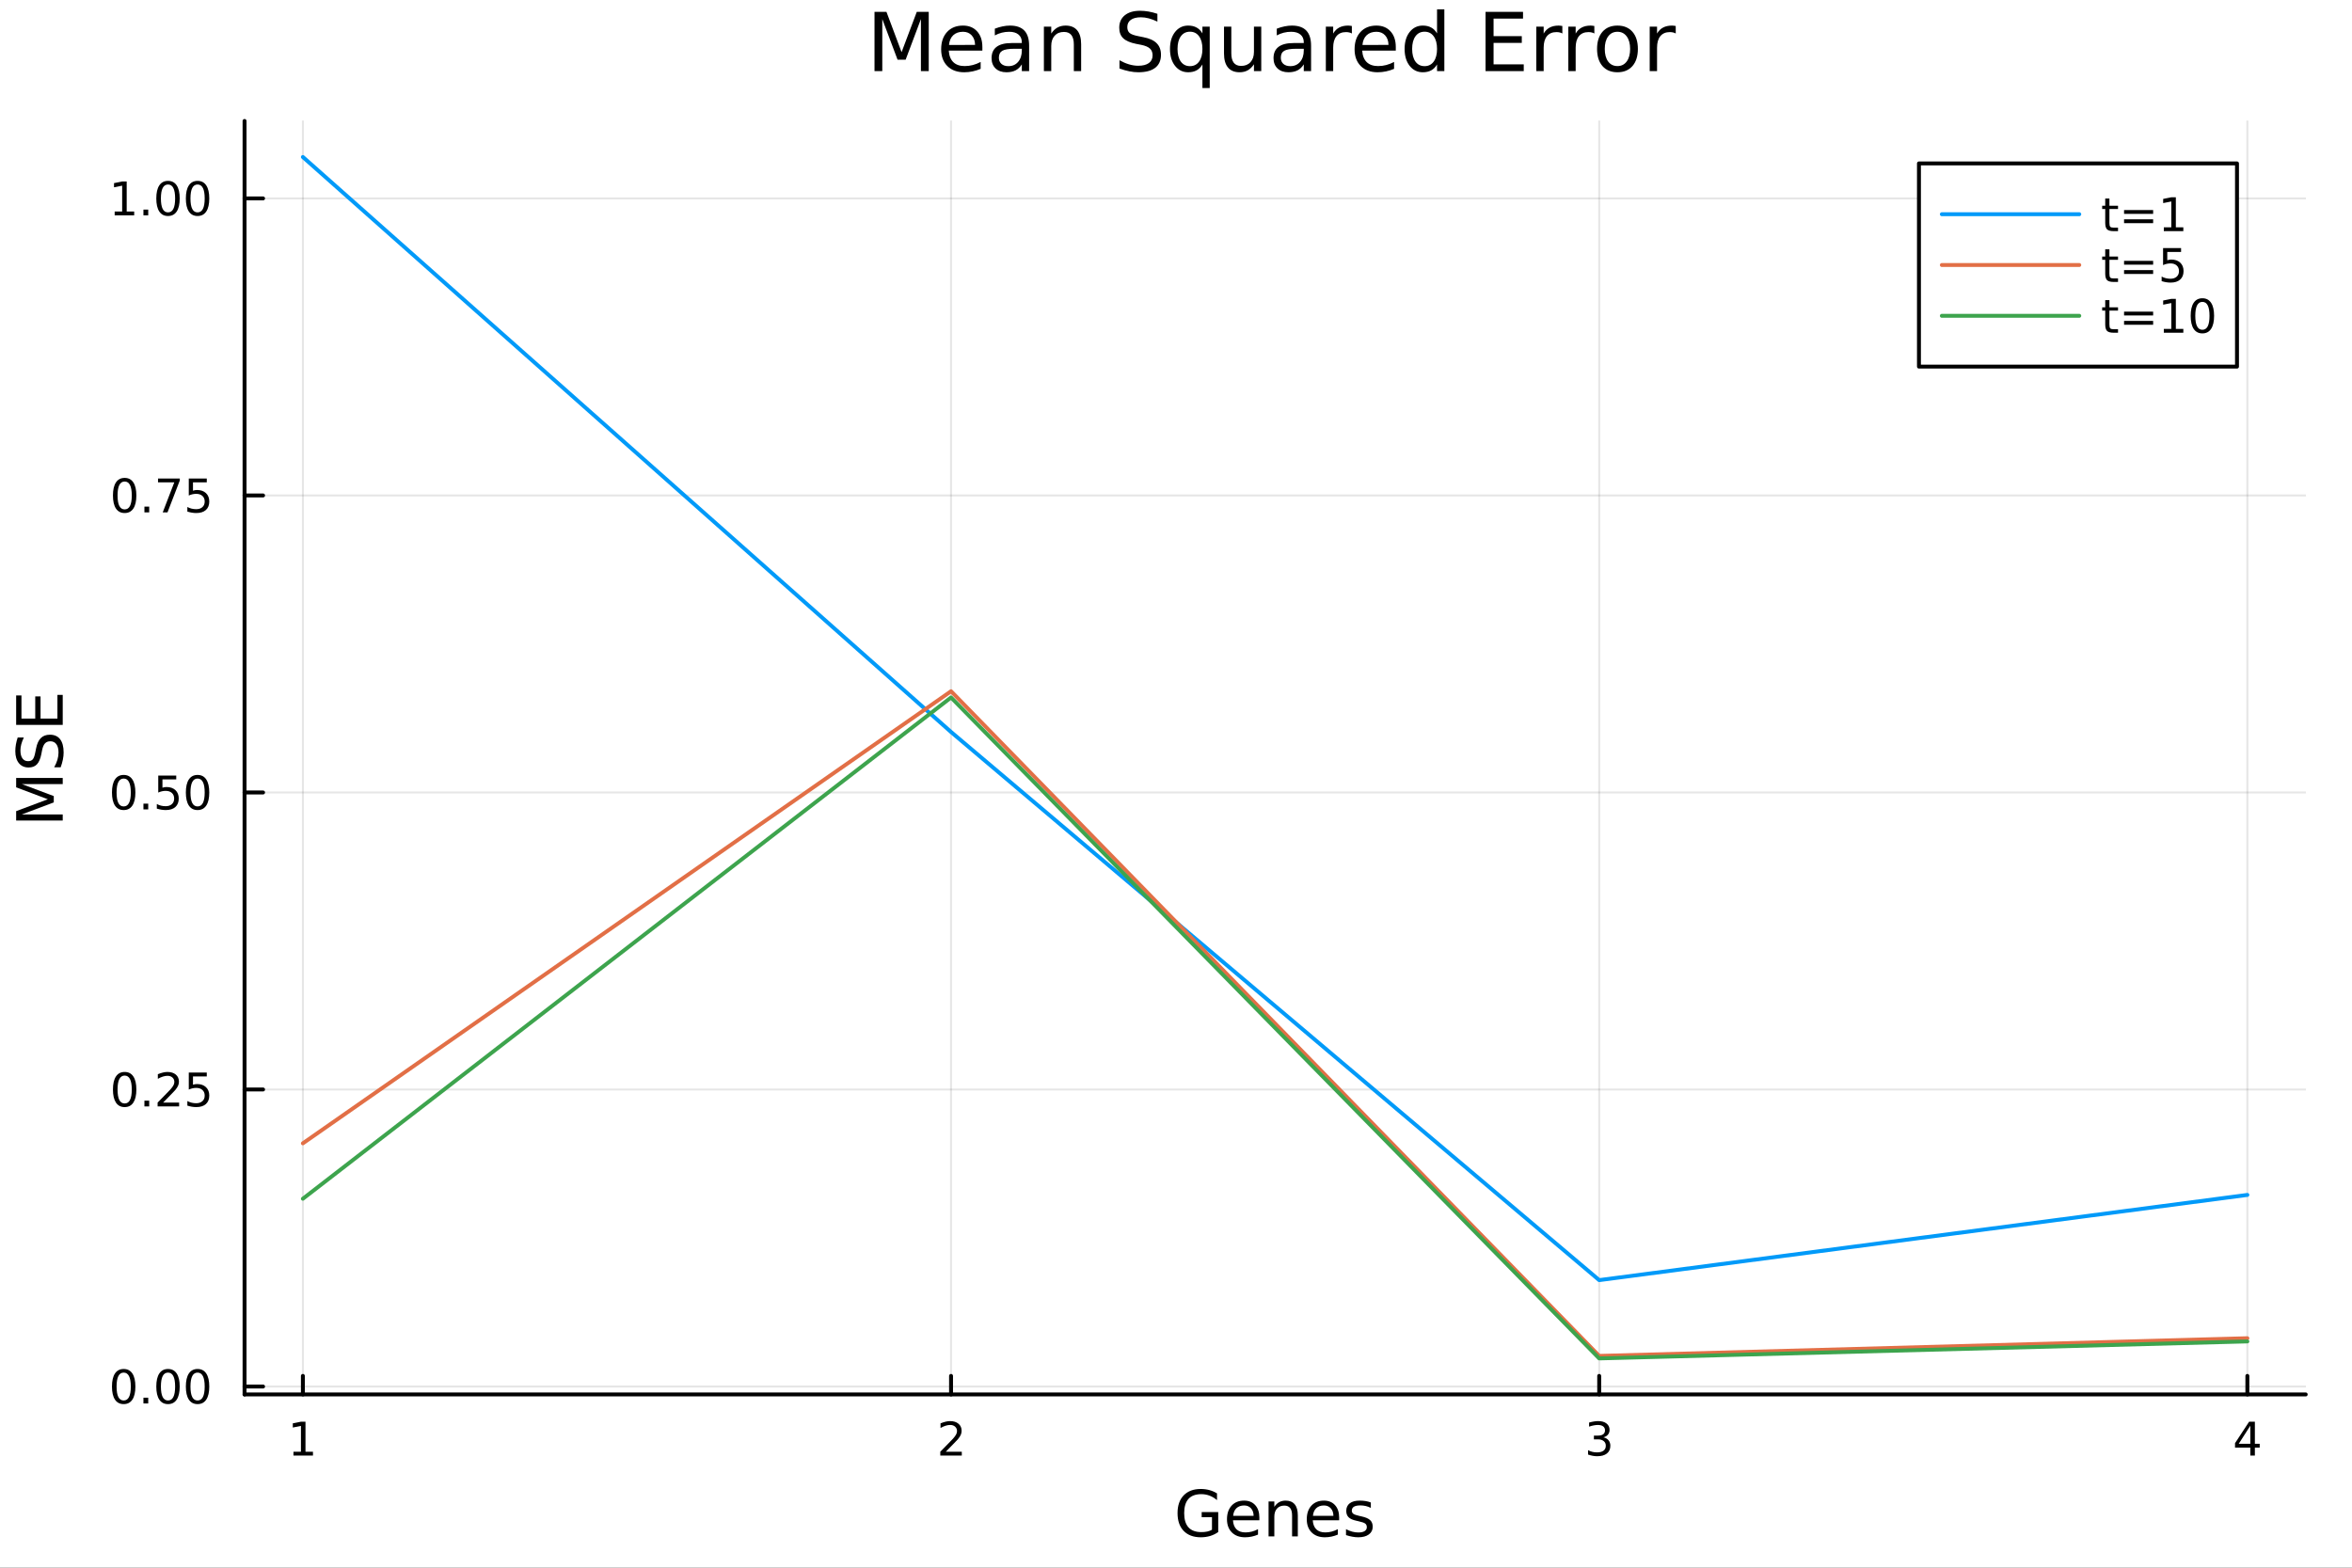 <?xml version="1.0" encoding="utf-8"?>
<svg xmlns="http://www.w3.org/2000/svg" xmlns:xlink="http://www.w3.org/1999/xlink" width="600" height="400" viewBox="0 0 2400 1600">
<rect x="0" y="0" width="2400" height="1600" fill="#333333" stroke="none"/>
<defs>
  <clipPath id="clip970">
    <rect x="0" y="0" width="2400" height="1600"/>
  </clipPath>
</defs>
<path clip-path="url(#clip970)" d="M0 1600 L2400 1600 L2400 8.88178e-14 L0 8.88178e-14  Z" fill="#ffffff" fill-rule="evenodd" fill-opacity="1"/>
<defs>
  <clipPath id="clip971">
    <rect x="480" y="0" width="1681" height="1600"/>
  </clipPath>
</defs>
<path clip-path="url(#clip970)" d="M249.542 1423.18 L2352.76 1423.18 L2352.76 123.472 L249.542 123.472  Z" fill="#ffffff" fill-rule="evenodd" fill-opacity="1"/>
<defs>
  <clipPath id="clip972">
    <rect x="249" y="123" width="2104" height="1301"/>
  </clipPath>
</defs>
<polyline clip-path="url(#clip972)" style="stroke:#000000; stroke-linecap:round; stroke-linejoin:round; stroke-width:2; stroke-opacity:0.1; fill:none" points="309.067,1423.18 309.067,123.472 "/>
<polyline clip-path="url(#clip972)" style="stroke:#000000; stroke-linecap:round; stroke-linejoin:round; stroke-width:2; stroke-opacity:0.1; fill:none" points="970.455,1423.18 970.455,123.472 "/>
<polyline clip-path="url(#clip972)" style="stroke:#000000; stroke-linecap:round; stroke-linejoin:round; stroke-width:2; stroke-opacity:0.1; fill:none" points="1631.84,1423.18 1631.84,123.472 "/>
<polyline clip-path="url(#clip972)" style="stroke:#000000; stroke-linecap:round; stroke-linejoin:round; stroke-width:2; stroke-opacity:0.1; fill:none" points="2293.23,1423.18 2293.23,123.472 "/>
<polyline clip-path="url(#clip970)" style="stroke:#000000; stroke-linecap:round; stroke-linejoin:round; stroke-width:4; stroke-opacity:1; fill:none" points="249.542,1423.18 2352.76,1423.18 "/>
<polyline clip-path="url(#clip970)" style="stroke:#000000; stroke-linecap:round; stroke-linejoin:round; stroke-width:4; stroke-opacity:1; fill:none" points="309.067,1423.18 309.067,1404.28 "/>
<polyline clip-path="url(#clip970)" style="stroke:#000000; stroke-linecap:round; stroke-linejoin:round; stroke-width:4; stroke-opacity:1; fill:none" points="970.455,1423.18 970.455,1404.28 "/>
<polyline clip-path="url(#clip970)" style="stroke:#000000; stroke-linecap:round; stroke-linejoin:round; stroke-width:4; stroke-opacity:1; fill:none" points="1631.84,1423.18 1631.84,1404.28 "/>
<polyline clip-path="url(#clip970)" style="stroke:#000000; stroke-linecap:round; stroke-linejoin:round; stroke-width:4; stroke-opacity:1; fill:none" points="2293.23,1423.18 2293.23,1404.28 "/>
<path clip-path="url(#clip970)" d="M299.449 1481.64 L307.088 1481.64 L307.088 1455.28 L298.778 1456.95 L298.778 1452.69 L307.042 1451.02 L311.717 1451.02 L311.717 1481.64 L319.356 1481.64 L319.356 1485.58 L299.449 1485.58 L299.449 1481.64 Z" fill="#000000" fill-rule="nonzero" fill-opacity="1" /><path clip-path="url(#clip970)" d="M965.108 1481.64 L981.427 1481.64 L981.427 1485.58 L959.483 1485.58 L959.483 1481.64 Q962.145 1478.89 966.728 1474.26 Q971.335 1469.61 972.515 1468.27 Q974.76 1465.74 975.64 1464.01 Q976.543 1462.25 976.543 1460.56 Q976.543 1457.8 974.598 1456.07 Q972.677 1454.33 969.575 1454.33 Q967.376 1454.33 964.923 1455.09 Q962.492 1455.86 959.714 1457.41 L959.714 1452.69 Q962.538 1451.55 964.992 1450.97 Q967.446 1450.39 969.483 1450.39 Q974.853 1450.39 978.048 1453.08 Q981.242 1455.77 981.242 1460.26 Q981.242 1462.39 980.432 1464.31 Q979.645 1466.2 977.538 1468.8 Q976.96 1469.47 973.858 1472.69 Q970.756 1475.88 965.108 1481.64 Z" fill="#000000" fill-rule="nonzero" fill-opacity="1" /><path clip-path="url(#clip970)" d="M1636.09 1466.95 Q1639.45 1467.66 1641.32 1469.93 Q1643.22 1472.2 1643.22 1475.53 Q1643.22 1480.65 1639.7 1483.45 Q1636.18 1486.25 1629.7 1486.25 Q1627.53 1486.25 1625.21 1485.81 Q1622.92 1485.39 1620.47 1484.54 L1620.47 1480.02 Q1622.41 1481.16 1624.72 1481.74 Q1627.04 1482.32 1629.56 1482.32 Q1633.96 1482.32 1636.25 1480.58 Q1638.57 1478.84 1638.57 1475.53 Q1638.57 1472.48 1636.41 1470.77 Q1634.29 1469.03 1630.47 1469.03 L1626.44 1469.03 L1626.44 1465.19 L1630.65 1465.19 Q1634.1 1465.19 1635.93 1463.82 Q1637.76 1462.43 1637.76 1459.84 Q1637.76 1457.18 1635.86 1455.77 Q1633.98 1454.33 1630.47 1454.33 Q1628.54 1454.33 1626.35 1454.75 Q1624.15 1455.16 1621.51 1456.04 L1621.51 1451.88 Q1624.17 1451.14 1626.48 1450.77 Q1628.82 1450.39 1630.88 1450.39 Q1636.21 1450.39 1639.31 1452.83 Q1642.41 1455.23 1642.41 1459.35 Q1642.41 1462.22 1640.77 1464.21 Q1639.12 1466.18 1636.09 1466.95 Z" fill="#000000" fill-rule="nonzero" fill-opacity="1" /><path clip-path="url(#clip970)" d="M2296.24 1455.09 L2284.43 1473.54 L2296.24 1473.54 L2296.24 1455.09 M2295.01 1451.02 L2300.89 1451.02 L2300.89 1473.54 L2305.82 1473.54 L2305.82 1477.43 L2300.89 1477.43 L2300.89 1485.58 L2296.24 1485.58 L2296.24 1477.43 L2280.64 1477.43 L2280.64 1472.92 L2295.01 1451.02 Z" fill="#000000" fill-rule="nonzero" fill-opacity="1" /><path clip-path="url(#clip970)" d="M1236.71 1561.26 L1236.71 1548.5 L1226.21 1548.5 L1226.21 1543.22 L1243.08 1543.22 L1243.08 1563.62 Q1239.35 1566.26 1234.87 1567.63 Q1230.38 1568.97 1225.29 1568.97 Q1214.15 1568.97 1207.84 1562.47 Q1201.57 1555.95 1201.57 1544.33 Q1201.57 1532.68 1207.84 1526.19 Q1214.15 1519.66 1225.29 1519.66 Q1229.93 1519.66 1234.1 1520.81 Q1238.3 1521.96 1241.84 1524.18 L1241.84 1531.03 Q1238.27 1528 1234.26 1526.48 Q1230.25 1524.95 1225.83 1524.95 Q1217.11 1524.95 1212.71 1529.82 Q1208.35 1534.69 1208.35 1544.33 Q1208.35 1553.94 1212.71 1558.81 Q1217.11 1563.68 1225.83 1563.68 Q1229.23 1563.68 1231.91 1563.11 Q1234.58 1562.51 1236.71 1561.26 Z" fill="#000000" fill-rule="nonzero" fill-opacity="1" /><path clip-path="url(#clip970)" d="M1285.06 1548.76 L1285.06 1551.62 L1258.13 1551.62 Q1258.51 1557.67 1261.76 1560.85 Q1265.04 1564 1270.86 1564 Q1274.24 1564 1277.39 1563.17 Q1280.57 1562.35 1283.69 1560.69 L1283.69 1566.23 Q1280.54 1567.57 1277.23 1568.27 Q1273.92 1568.97 1270.51 1568.97 Q1261.98 1568.97 1256.99 1564 Q1252.02 1559.04 1252.02 1550.57 Q1252.02 1541.82 1256.73 1536.69 Q1261.47 1531.54 1269.5 1531.54 Q1276.69 1531.54 1280.86 1536.18 Q1285.06 1540.8 1285.06 1548.76 M1279.2 1547.04 Q1279.14 1542.23 1276.5 1539.37 Q1273.89 1536.5 1269.56 1536.5 Q1264.66 1536.5 1261.7 1539.27 Q1258.77 1542.04 1258.32 1547.07 L1279.2 1547.04 Z" fill="#000000" fill-rule="nonzero" fill-opacity="1" /><path clip-path="url(#clip970)" d="M1324.3 1546.53 L1324.3 1568.04 L1318.45 1568.04 L1318.45 1546.72 Q1318.45 1541.66 1316.47 1539.14 Q1314.5 1536.63 1310.55 1536.63 Q1305.81 1536.63 1303.07 1539.65 Q1300.34 1542.68 1300.34 1547.9 L1300.34 1568.04 L1294.45 1568.04 L1294.45 1532.4 L1300.34 1532.4 L1300.34 1537.93 Q1302.44 1534.72 1305.27 1533.13 Q1308.14 1531.54 1311.86 1531.54 Q1318 1531.54 1321.15 1535.36 Q1324.3 1539.14 1324.3 1546.53 Z" fill="#000000" fill-rule="nonzero" fill-opacity="1" /><path clip-path="url(#clip970)" d="M1366.48 1548.76 L1366.48 1551.62 L1339.55 1551.62 Q1339.93 1557.67 1343.18 1560.85 Q1346.46 1564 1352.28 1564 Q1355.66 1564 1358.81 1563.17 Q1361.99 1562.35 1365.11 1560.69 L1365.11 1566.23 Q1361.96 1567.57 1358.65 1568.27 Q1355.34 1568.97 1351.93 1568.97 Q1343.4 1568.97 1338.4 1564 Q1333.44 1559.04 1333.44 1550.57 Q1333.44 1541.82 1338.15 1536.69 Q1342.89 1531.54 1350.91 1531.54 Q1358.11 1531.54 1362.28 1536.18 Q1366.48 1540.8 1366.48 1548.76 M1360.62 1547.04 Q1360.56 1542.23 1357.92 1539.37 Q1355.31 1536.5 1350.98 1536.5 Q1346.07 1536.5 1343.11 1539.27 Q1340.19 1542.04 1339.74 1547.07 L1360.62 1547.04 Z" fill="#000000" fill-rule="nonzero" fill-opacity="1" /><path clip-path="url(#clip970)" d="M1398.81 1533.45 L1398.81 1538.98 Q1396.33 1537.71 1393.66 1537.07 Q1390.99 1536.44 1388.12 1536.44 Q1383.76 1536.44 1381.56 1537.77 Q1379.4 1539.11 1379.4 1541.79 Q1379.4 1543.82 1380.96 1545 Q1382.52 1546.15 1387.23 1547.2 L1389.23 1547.64 Q1395.47 1548.98 1398.08 1551.43 Q1400.72 1553.85 1400.72 1558.21 Q1400.72 1563.17 1396.78 1566.07 Q1392.86 1568.97 1385.99 1568.97 Q1383.12 1568.97 1380 1568.39 Q1376.92 1567.85 1373.48 1566.74 L1373.48 1560.69 Q1376.73 1562.38 1379.88 1563.24 Q1383.03 1564.07 1386.12 1564.07 Q1390.25 1564.07 1392.48 1562.66 Q1394.71 1561.23 1394.71 1558.65 Q1394.71 1556.27 1393.09 1554.99 Q1391.49 1553.72 1386.05 1552.54 L1384.01 1552.07 Q1378.57 1550.92 1376.15 1548.56 Q1373.73 1546.18 1373.73 1542.04 Q1373.73 1537.01 1377.3 1534.27 Q1380.86 1531.54 1387.42 1531.54 Q1390.67 1531.54 1393.53 1532.01 Q1396.4 1532.49 1398.81 1533.45 Z" fill="#000000" fill-rule="nonzero" fill-opacity="1" /><polyline clip-path="url(#clip972)" style="stroke:#000000; stroke-linecap:round; stroke-linejoin:round; stroke-width:2; stroke-opacity:0.1; fill:none" points="249.542,1415.1 2352.76,1415.1 "/>
<polyline clip-path="url(#clip972)" style="stroke:#000000; stroke-linecap:round; stroke-linejoin:round; stroke-width:2; stroke-opacity:0.1; fill:none" points="249.542,1111.95 2352.76,1111.95 "/>
<polyline clip-path="url(#clip972)" style="stroke:#000000; stroke-linecap:round; stroke-linejoin:round; stroke-width:2; stroke-opacity:0.1; fill:none" points="249.542,808.806 2352.76,808.806 "/>
<polyline clip-path="url(#clip972)" style="stroke:#000000; stroke-linecap:round; stroke-linejoin:round; stroke-width:2; stroke-opacity:0.1; fill:none" points="249.542,505.657 2352.76,505.657 "/>
<polyline clip-path="url(#clip972)" style="stroke:#000000; stroke-linecap:round; stroke-linejoin:round; stroke-width:2; stroke-opacity:0.1; fill:none" points="249.542,202.509 2352.76,202.509 "/>
<polyline clip-path="url(#clip970)" style="stroke:#000000; stroke-linecap:round; stroke-linejoin:round; stroke-width:4; stroke-opacity:1; fill:none" points="249.542,1423.18 249.542,123.472 "/>
<polyline clip-path="url(#clip970)" style="stroke:#000000; stroke-linecap:round; stroke-linejoin:round; stroke-width:4; stroke-opacity:1; fill:none" points="249.542,1415.1 268.44,1415.1 "/>
<polyline clip-path="url(#clip970)" style="stroke:#000000; stroke-linecap:round; stroke-linejoin:round; stroke-width:4; stroke-opacity:1; fill:none" points="249.542,1111.95 268.44,1111.95 "/>
<polyline clip-path="url(#clip970)" style="stroke:#000000; stroke-linecap:round; stroke-linejoin:round; stroke-width:4; stroke-opacity:1; fill:none" points="249.542,808.806 268.44,808.806 "/>
<polyline clip-path="url(#clip970)" style="stroke:#000000; stroke-linecap:round; stroke-linejoin:round; stroke-width:4; stroke-opacity:1; fill:none" points="249.542,505.657 268.44,505.657 "/>
<polyline clip-path="url(#clip970)" style="stroke:#000000; stroke-linecap:round; stroke-linejoin:round; stroke-width:4; stroke-opacity:1; fill:none" points="249.542,202.509 268.44,202.509 "/>
<path clip-path="url(#clip970)" d="M126.205 1400.9 Q122.593 1400.9 120.765 1404.47 Q118.959 1408.01 118.959 1415.14 Q118.959 1422.24 120.765 1425.81 Q122.593 1429.35 126.205 1429.35 Q129.839 1429.35 131.644 1425.81 Q133.473 1422.24 133.473 1415.14 Q133.473 1408.01 131.644 1404.47 Q129.839 1400.9 126.205 1400.9 M126.205 1397.2 Q132.015 1397.2 135.07 1401.8 Q138.149 1406.39 138.149 1415.14 Q138.149 1423.86 135.07 1428.47 Q132.015 1433.05 126.205 1433.05 Q120.394 1433.05 117.316 1428.47 Q114.26 1423.86 114.26 1415.14 Q114.26 1406.39 117.316 1401.8 Q120.394 1397.2 126.205 1397.2 Z" fill="#000000" fill-rule="nonzero" fill-opacity="1" /><path clip-path="url(#clip970)" d="M146.366 1426.5 L151.251 1426.5 L151.251 1432.38 L146.366 1432.38 L146.366 1426.5 Z" fill="#000000" fill-rule="nonzero" fill-opacity="1" /><path clip-path="url(#clip970)" d="M171.436 1400.9 Q167.825 1400.9 165.996 1404.47 Q164.19 1408.01 164.19 1415.14 Q164.19 1422.24 165.996 1425.81 Q167.825 1429.35 171.436 1429.35 Q175.07 1429.35 176.876 1425.81 Q178.704 1422.24 178.704 1415.14 Q178.704 1408.01 176.876 1404.47 Q175.07 1400.9 171.436 1400.9 M171.436 1397.2 Q177.246 1397.2 180.301 1401.8 Q183.38 1406.39 183.38 1415.14 Q183.38 1423.86 180.301 1428.47 Q177.246 1433.05 171.436 1433.05 Q165.626 1433.05 162.547 1428.47 Q159.491 1423.86 159.491 1415.14 Q159.491 1406.39 162.547 1401.8 Q165.626 1397.2 171.436 1397.2 Z" fill="#000000" fill-rule="nonzero" fill-opacity="1" /><path clip-path="url(#clip970)" d="M201.598 1400.9 Q197.987 1400.9 196.158 1404.47 Q194.352 1408.01 194.352 1415.14 Q194.352 1422.24 196.158 1425.81 Q197.987 1429.35 201.598 1429.35 Q205.232 1429.35 207.037 1425.81 Q208.866 1422.24 208.866 1415.14 Q208.866 1408.01 207.037 1404.47 Q205.232 1400.9 201.598 1400.9 M201.598 1397.2 Q207.408 1397.2 210.463 1401.8 Q213.542 1406.39 213.542 1415.14 Q213.542 1423.86 210.463 1428.47 Q207.408 1433.05 201.598 1433.05 Q195.787 1433.05 192.709 1428.47 Q189.653 1423.86 189.653 1415.14 Q189.653 1406.39 192.709 1401.8 Q195.787 1397.2 201.598 1397.2 Z" fill="#000000" fill-rule="nonzero" fill-opacity="1" /><path clip-path="url(#clip970)" d="M127.2 1097.75 Q123.589 1097.75 121.76 1101.32 Q119.955 1104.86 119.955 1111.99 Q119.955 1119.1 121.76 1122.66 Q123.589 1126.2 127.2 1126.2 Q130.834 1126.2 132.64 1122.66 Q134.468 1119.1 134.468 1111.99 Q134.468 1104.86 132.64 1101.32 Q130.834 1097.75 127.2 1097.75 M127.2 1094.05 Q133.01 1094.05 136.066 1098.66 Q139.144 1103.24 139.144 1111.99 Q139.144 1120.72 136.066 1125.32 Q133.01 1129.91 127.2 1129.91 Q121.39 1129.91 118.311 1125.32 Q115.256 1120.72 115.256 1111.99 Q115.256 1103.24 118.311 1098.66 Q121.39 1094.05 127.2 1094.05 Z" fill="#000000" fill-rule="nonzero" fill-opacity="1" /><path clip-path="url(#clip970)" d="M147.362 1123.35 L152.246 1123.35 L152.246 1129.23 L147.362 1129.23 L147.362 1123.35 Z" fill="#000000" fill-rule="nonzero" fill-opacity="1" /><path clip-path="url(#clip970)" d="M166.459 1125.3 L182.778 1125.3 L182.778 1129.23 L160.834 1129.23 L160.834 1125.3 Q163.496 1122.54 168.079 1117.91 Q172.686 1113.26 173.866 1111.92 Q176.112 1109.4 176.991 1107.66 Q177.894 1105.9 177.894 1104.21 Q177.894 1101.46 175.95 1099.72 Q174.028 1097.98 170.927 1097.98 Q168.727 1097.98 166.274 1098.75 Q163.843 1099.51 161.065 1101.06 L161.065 1096.34 Q163.89 1095.21 166.343 1094.63 Q168.797 1094.05 170.834 1094.05 Q176.204 1094.05 179.399 1096.73 Q182.593 1099.42 182.593 1103.91 Q182.593 1106.04 181.783 1107.96 Q180.996 1109.86 178.889 1112.45 Q178.311 1113.12 175.209 1116.34 Q172.107 1119.54 166.459 1125.3 Z" fill="#000000" fill-rule="nonzero" fill-opacity="1" /><path clip-path="url(#clip970)" d="M192.639 1094.67 L210.996 1094.67 L210.996 1098.61 L196.922 1098.61 L196.922 1107.08 Q197.94 1106.73 198.959 1106.57 Q199.977 1106.39 200.996 1106.39 Q206.783 1106.39 210.162 1109.56 Q213.542 1112.73 213.542 1118.15 Q213.542 1123.73 210.07 1126.83 Q206.598 1129.91 200.278 1129.91 Q198.102 1129.91 195.834 1129.54 Q193.588 1129.16 191.181 1128.42 L191.181 1123.73 Q193.264 1124.86 195.487 1125.41 Q197.709 1125.97 200.186 1125.97 Q204.19 1125.97 206.528 1123.86 Q208.866 1121.76 208.866 1118.15 Q208.866 1114.54 206.528 1112.43 Q204.19 1110.32 200.186 1110.32 Q198.311 1110.32 196.436 1110.74 Q194.584 1111.16 192.639 1112.04 L192.639 1094.67 Z" fill="#000000" fill-rule="nonzero" fill-opacity="1" /><path clip-path="url(#clip970)" d="M126.205 794.605 Q122.593 794.605 120.765 798.169 Q118.959 801.711 118.959 808.841 Q118.959 815.947 120.765 819.512 Q122.593 823.053 126.205 823.053 Q129.839 823.053 131.644 819.512 Q133.473 815.947 133.473 808.841 Q133.473 801.711 131.644 798.169 Q129.839 794.605 126.205 794.605 M126.205 790.901 Q132.015 790.901 135.07 795.507 Q138.149 800.091 138.149 808.841 Q138.149 817.567 135.07 822.174 Q132.015 826.757 126.205 826.757 Q120.394 826.757 117.316 822.174 Q114.26 817.567 114.26 808.841 Q114.26 800.091 117.316 795.507 Q120.394 790.901 126.205 790.901 Z" fill="#000000" fill-rule="nonzero" fill-opacity="1" /><path clip-path="url(#clip970)" d="M146.366 820.206 L151.251 820.206 L151.251 826.086 L146.366 826.086 L146.366 820.206 Z" fill="#000000" fill-rule="nonzero" fill-opacity="1" /><path clip-path="url(#clip970)" d="M161.482 791.526 L179.839 791.526 L179.839 795.461 L165.765 795.461 L165.765 803.933 Q166.783 803.586 167.802 803.424 Q168.82 803.239 169.839 803.239 Q175.626 803.239 179.005 806.41 Q182.385 809.581 182.385 814.998 Q182.385 820.577 178.913 823.678 Q175.44 826.757 169.121 826.757 Q166.945 826.757 164.677 826.387 Q162.431 826.016 160.024 825.276 L160.024 820.577 Q162.107 821.711 164.329 822.266 Q166.552 822.822 169.028 822.822 Q173.033 822.822 175.371 820.716 Q177.709 818.609 177.709 814.998 Q177.709 811.387 175.371 809.28 Q173.033 807.174 169.028 807.174 Q167.153 807.174 165.278 807.591 Q163.427 808.007 161.482 808.887 L161.482 791.526 Z" fill="#000000" fill-rule="nonzero" fill-opacity="1" /><path clip-path="url(#clip970)" d="M201.598 794.605 Q197.987 794.605 196.158 798.169 Q194.352 801.711 194.352 808.841 Q194.352 815.947 196.158 819.512 Q197.987 823.053 201.598 823.053 Q205.232 823.053 207.037 819.512 Q208.866 815.947 208.866 808.841 Q208.866 801.711 207.037 798.169 Q205.232 794.605 201.598 794.605 M201.598 790.901 Q207.408 790.901 210.463 795.507 Q213.542 800.091 213.542 808.841 Q213.542 817.567 210.463 822.174 Q207.408 826.757 201.598 826.757 Q195.787 826.757 192.709 822.174 Q189.653 817.567 189.653 808.841 Q189.653 800.091 192.709 795.507 Q195.787 790.901 201.598 790.901 Z" fill="#000000" fill-rule="nonzero" fill-opacity="1" /><path clip-path="url(#clip970)" d="M127.2 491.456 Q123.589 491.456 121.76 495.021 Q119.955 498.563 119.955 505.692 Q119.955 512.799 121.76 516.363 Q123.589 519.905 127.2 519.905 Q130.834 519.905 132.64 516.363 Q134.468 512.799 134.468 505.692 Q134.468 498.563 132.64 495.021 Q130.834 491.456 127.2 491.456 M127.2 487.752 Q133.01 487.752 136.066 492.359 Q139.144 496.942 139.144 505.692 Q139.144 514.419 136.066 519.025 Q133.01 523.609 127.2 523.609 Q121.39 523.609 118.311 519.025 Q115.256 514.419 115.256 505.692 Q115.256 496.942 118.311 492.359 Q121.39 487.752 127.2 487.752 Z" fill="#000000" fill-rule="nonzero" fill-opacity="1" /><path clip-path="url(#clip970)" d="M147.362 517.058 L152.246 517.058 L152.246 522.937 L147.362 522.937 L147.362 517.058 Z" fill="#000000" fill-rule="nonzero" fill-opacity="1" /><path clip-path="url(#clip970)" d="M161.251 488.377 L183.473 488.377 L183.473 490.368 L170.927 522.937 L166.042 522.937 L177.848 492.313 L161.251 492.313 L161.251 488.377 Z" fill="#000000" fill-rule="nonzero" fill-opacity="1" /><path clip-path="url(#clip970)" d="M192.639 488.377 L210.996 488.377 L210.996 492.313 L196.922 492.313 L196.922 500.785 Q197.94 500.438 198.959 500.276 Q199.977 500.09 200.996 500.09 Q206.783 500.09 210.162 503.262 Q213.542 506.433 213.542 511.85 Q213.542 517.428 210.07 520.53 Q206.598 523.609 200.278 523.609 Q198.102 523.609 195.834 523.238 Q193.588 522.868 191.181 522.127 L191.181 517.428 Q193.264 518.562 195.487 519.118 Q197.709 519.674 200.186 519.674 Q204.19 519.674 206.528 517.567 Q208.866 515.461 208.866 511.85 Q208.866 508.238 206.528 506.132 Q204.19 504.025 200.186 504.025 Q198.311 504.025 196.436 504.442 Q194.584 504.859 192.639 505.738 L192.639 488.377 Z" fill="#000000" fill-rule="nonzero" fill-opacity="1" /><path clip-path="url(#clip970)" d="M117.015 215.854 L124.654 215.854 L124.654 189.488 L116.343 191.155 L116.343 186.896 L124.607 185.229 L129.283 185.229 L129.283 215.854 L136.922 215.854 L136.922 219.789 L117.015 219.789 L117.015 215.854 Z" fill="#000000" fill-rule="nonzero" fill-opacity="1" /><path clip-path="url(#clip970)" d="M146.366 213.909 L151.251 213.909 L151.251 219.789 L146.366 219.789 L146.366 213.909 Z" fill="#000000" fill-rule="nonzero" fill-opacity="1" /><path clip-path="url(#clip970)" d="M171.436 188.308 Q167.825 188.308 165.996 191.872 Q164.19 195.414 164.19 202.544 Q164.19 209.65 165.996 213.215 Q167.825 216.757 171.436 216.757 Q175.07 216.757 176.876 213.215 Q178.704 209.65 178.704 202.544 Q178.704 195.414 176.876 191.872 Q175.07 188.308 171.436 188.308 M171.436 184.604 Q177.246 184.604 180.301 189.21 Q183.38 193.794 183.38 202.544 Q183.38 211.271 180.301 215.877 Q177.246 220.46 171.436 220.46 Q165.626 220.46 162.547 215.877 Q159.491 211.271 159.491 202.544 Q159.491 193.794 162.547 189.21 Q165.626 184.604 171.436 184.604 Z" fill="#000000" fill-rule="nonzero" fill-opacity="1" /><path clip-path="url(#clip970)" d="M201.598 188.308 Q197.987 188.308 196.158 191.872 Q194.352 195.414 194.352 202.544 Q194.352 209.65 196.158 213.215 Q197.987 216.757 201.598 216.757 Q205.232 216.757 207.037 213.215 Q208.866 209.65 208.866 202.544 Q208.866 195.414 207.037 191.872 Q205.232 188.308 201.598 188.308 M201.598 184.604 Q207.408 184.604 210.463 189.21 Q213.542 193.794 213.542 202.544 Q213.542 211.271 210.463 215.877 Q207.408 220.46 201.598 220.46 Q195.787 220.46 192.709 215.877 Q189.653 211.271 189.653 202.544 Q189.653 193.794 192.709 189.21 Q195.787 184.604 201.598 184.604 Z" fill="#000000" fill-rule="nonzero" fill-opacity="1" /><path clip-path="url(#clip970)" d="M16.484 837.445 L16.484 827.864 L48.822 815.738 L16.484 803.547 L16.484 793.967 L64.004 793.967 L64.004 800.237 L22.277 800.237 L54.869 812.491 L54.869 818.952 L22.277 831.206 L64.004 831.206 L64.004 837.445 L16.484 837.445 Z" fill="#000000" fill-rule="nonzero" fill-opacity="1" /><path clip-path="url(#clip970)" d="M18.044 752.717 L24.314 752.717 Q22.563 756.377 21.704 759.624 Q20.845 762.87 20.845 765.894 Q20.845 771.146 22.882 774.01 Q24.919 776.843 28.674 776.843 Q31.826 776.843 33.449 774.965 Q35.04 773.055 36.027 767.772 L36.823 763.889 Q38.191 756.696 41.66 753.29 Q45.098 749.852 50.891 749.852 Q57.798 749.852 61.362 754.499 Q64.927 759.115 64.927 768.058 Q64.927 771.432 64.163 775.252 Q63.399 779.039 61.904 783.113 L55.283 783.113 Q57.479 779.198 58.593 775.443 Q59.707 771.687 59.707 768.058 Q59.707 762.552 57.543 759.56 Q55.379 756.568 51.368 756.568 Q47.867 756.568 45.894 758.733 Q43.92 760.865 42.934 765.767 L42.17 769.682 Q40.737 776.875 37.682 780.09 Q34.626 783.304 29.184 783.304 Q22.882 783.304 19.253 778.88 Q15.625 774.424 15.625 766.626 Q15.625 763.284 16.23 759.815 Q16.834 756.345 18.044 752.717 Z" fill="#000000" fill-rule="nonzero" fill-opacity="1" /><path clip-path="url(#clip970)" d="M16.484 739.826 L16.484 709.78 L21.895 709.78 L21.895 733.397 L35.963 733.397 L35.963 710.767 L41.374 710.767 L41.374 733.397 L58.593 733.397 L58.593 709.207 L64.004 709.207 L64.004 739.826 L16.484 739.826 Z" fill="#000000" fill-rule="nonzero" fill-opacity="1" /><path clip-path="url(#clip970)" d="M892.352 12.096 L904.545 12.096 L919.979 53.253 L935.494 12.096 L947.687 12.096 L947.687 72.576 L939.707 72.576 L939.707 19.469 L924.111 60.95 L915.888 60.95 L900.292 19.469 L900.292 72.576 L892.352 72.576 L892.352 12.096 Z" fill="#000000" fill-rule="nonzero" fill-opacity="1" /><path clip-path="url(#clip970)" d="M1002.42 48.028 L1002.42 51.673 L968.144 51.673 Q968.63 59.37 972.762 63.421 Q976.935 67.431 984.348 67.431 Q988.642 67.431 992.652 66.378 Q996.703 65.325 1000.67 63.218 L1000.67 70.267 Q996.663 71.968 992.45 72.86 Q988.237 73.751 983.902 73.751 Q973.046 73.751 966.686 67.431 Q960.367 61.112 960.367 50.337 Q960.367 39.197 966.362 32.675 Q972.398 26.112 982.606 26.112 Q991.761 26.112 997.068 32.026 Q1002.42 37.9 1002.42 48.028 M994.961 45.84 Q994.88 39.723 991.518 36.077 Q988.196 32.431 982.687 32.431 Q976.449 32.431 972.681 35.956 Q968.955 39.48 968.387 45.88 L994.961 45.84 Z" fill="#000000" fill-rule="nonzero" fill-opacity="1" /><path clip-path="url(#clip970)" d="M1035.27 49.769 Q1026.23 49.769 1022.75 51.835 Q1019.27 53.901 1019.27 58.884 Q1019.27 62.854 1021.86 65.203 Q1024.49 67.512 1028.99 67.512 Q1035.19 67.512 1038.91 63.137 Q1042.68 58.722 1042.68 51.43 L1042.68 49.769 L1035.27 49.769 M1050.13 46.691 L1050.13 72.576 L1042.68 72.576 L1042.68 65.689 Q1040.13 69.821 1036.32 71.806 Q1032.51 73.751 1027 73.751 Q1020.04 73.751 1015.9 69.862 Q1011.81 65.933 1011.81 59.37 Q1011.81 51.714 1016.92 47.825 Q1022.06 43.936 1032.23 43.936 L1042.68 43.936 L1042.68 43.207 Q1042.68 38.062 1039.28 35.267 Q1035.92 32.431 1029.8 32.431 Q1025.91 32.431 1022.22 33.363 Q1018.54 34.295 1015.13 36.158 L1015.13 29.272 Q1019.23 27.692 1023.07 26.922 Q1026.92 26.112 1030.57 26.112 Q1040.41 26.112 1045.27 31.216 Q1050.13 36.32 1050.13 46.691 Z" fill="#000000" fill-rule="nonzero" fill-opacity="1" /><path clip-path="url(#clip970)" d="M1103.2 45.192 L1103.2 72.576 L1095.75 72.576 L1095.75 45.435 Q1095.75 38.994 1093.24 35.794 Q1090.72 32.594 1085.7 32.594 Q1079.67 32.594 1076.18 36.442 Q1072.7 40.29 1072.7 46.934 L1072.7 72.576 L1065.2 72.576 L1065.2 27.206 L1072.7 27.206 L1072.7 34.254 Q1075.37 30.163 1078.98 28.138 Q1082.62 26.112 1087.36 26.112 Q1095.18 26.112 1099.19 30.973 Q1103.2 35.794 1103.2 45.192 Z" fill="#000000" fill-rule="nonzero" fill-opacity="1" /><path clip-path="url(#clip970)" d="M1181.02 14.081 L1181.02 22.061 Q1176.36 19.833 1172.23 18.739 Q1168.1 17.646 1164.25 17.646 Q1157.56 17.646 1153.92 20.238 Q1150.31 22.831 1150.31 27.611 Q1150.31 31.621 1152.7 33.687 Q1155.13 35.713 1161.86 36.969 L1166.8 37.981 Q1175.96 39.723 1180.29 44.139 Q1184.67 48.514 1184.67 55.886 Q1184.67 64.677 1178.75 69.214 Q1172.88 73.751 1161.49 73.751 Q1157.2 73.751 1152.34 72.778 Q1147.52 71.806 1142.33 69.902 L1142.33 61.477 Q1147.32 64.272 1152.1 65.689 Q1156.88 67.107 1161.49 67.107 Q1168.5 67.107 1172.31 64.353 Q1176.12 61.598 1176.12 56.494 Q1176.12 52.038 1173.36 49.526 Q1170.65 47.015 1164.41 45.759 L1159.43 44.787 Q1150.27 42.964 1146.18 39.075 Q1142.09 35.186 1142.09 28.259 Q1142.09 20.238 1147.72 15.62 Q1153.39 11.002 1163.32 11.002 Q1167.57 11.002 1171.99 11.772 Q1176.4 12.542 1181.02 14.081 Z" fill="#000000" fill-rule="nonzero" fill-opacity="1" /><path clip-path="url(#clip970)" d="M1201.56 49.931 Q1201.56 58.155 1204.92 62.854 Q1208.32 67.512 1214.24 67.512 Q1220.15 67.512 1223.55 62.854 Q1226.96 58.155 1226.96 49.931 Q1226.96 41.708 1223.55 37.05 Q1220.15 32.35 1214.24 32.35 Q1208.32 32.35 1204.92 37.05 Q1201.56 41.708 1201.56 49.931 M1226.96 65.77 Q1224.61 69.821 1221 71.806 Q1217.44 73.751 1212.41 73.751 Q1204.19 73.751 1199.01 67.188 Q1193.86 60.626 1193.86 49.931 Q1193.86 39.237 1199.01 32.675 Q1204.19 26.112 1212.41 26.112 Q1217.44 26.112 1221 28.097 Q1224.61 30.041 1226.96 34.092 L1226.96 27.206 L1234.41 27.206 L1234.41 89.833 L1226.96 89.833 L1226.96 65.77 Z" fill="#000000" fill-rule="nonzero" fill-opacity="1" /><path clip-path="url(#clip970)" d="M1248.99 54.671 L1248.99 27.206 L1256.45 27.206 L1256.45 54.387 Q1256.45 60.828 1258.96 64.069 Q1261.47 67.269 1266.49 67.269 Q1272.53 67.269 1276.01 63.421 Q1279.54 59.573 1279.54 52.929 L1279.54 27.206 L1286.99 27.206 L1286.99 72.576 L1279.54 72.576 L1279.54 65.608 Q1276.82 69.74 1273.22 71.766 Q1269.65 73.751 1264.91 73.751 Q1257.1 73.751 1253.04 68.89 Q1248.99 64.029 1248.99 54.671 M1267.75 26.112 L1267.75 26.112 Z" fill="#000000" fill-rule="nonzero" fill-opacity="1" /><path clip-path="url(#clip970)" d="M1322.96 49.769 Q1313.93 49.769 1310.45 51.835 Q1306.96 53.901 1306.96 58.884 Q1306.96 62.854 1309.55 65.203 Q1312.19 67.512 1316.68 67.512 Q1322.88 67.512 1326.61 63.137 Q1330.38 58.722 1330.38 51.43 L1330.38 49.769 L1322.96 49.769 M1337.83 46.691 L1337.83 72.576 L1330.38 72.576 L1330.38 65.689 Q1327.82 69.821 1324.02 71.806 Q1320.21 73.751 1314.7 73.751 Q1307.73 73.751 1303.6 69.862 Q1299.51 65.933 1299.51 59.37 Q1299.51 51.714 1304.61 47.825 Q1309.76 43.936 1319.92 43.936 L1330.38 43.936 L1330.38 43.207 Q1330.38 38.062 1326.97 35.267 Q1323.61 32.431 1317.49 32.431 Q1313.61 32.431 1309.92 33.363 Q1306.23 34.295 1302.83 36.158 L1302.83 29.272 Q1306.92 27.692 1310.77 26.922 Q1314.62 26.112 1318.26 26.112 Q1328.11 26.112 1332.97 31.216 Q1337.83 36.32 1337.83 46.691 Z" fill="#000000" fill-rule="nonzero" fill-opacity="1" /><path clip-path="url(#clip970)" d="M1379.47 34.173 Q1378.22 33.444 1376.72 33.12 Q1375.26 32.756 1373.48 32.756 Q1367.16 32.756 1363.76 36.888 Q1360.39 40.979 1360.39 48.676 L1360.39 72.576 L1352.9 72.576 L1352.9 27.206 L1360.39 27.206 L1360.39 34.254 Q1362.74 30.122 1366.51 28.138 Q1370.28 26.112 1375.67 26.112 Q1376.44 26.112 1377.37 26.234 Q1378.3 26.315 1379.43 26.517 L1379.47 34.173 Z" fill="#000000" fill-rule="nonzero" fill-opacity="1" /><path clip-path="url(#clip970)" d="M1424.28 48.028 L1424.28 51.673 L1390.01 51.673 Q1390.49 59.37 1394.62 63.421 Q1398.8 67.431 1406.21 67.431 Q1410.5 67.431 1414.51 66.378 Q1418.56 65.325 1422.53 63.218 L1422.53 70.267 Q1418.52 71.968 1414.31 72.86 Q1410.1 73.751 1405.76 73.751 Q1394.91 73.751 1388.55 67.431 Q1382.23 61.112 1382.23 50.337 Q1382.23 39.197 1388.22 32.675 Q1394.26 26.112 1404.47 26.112 Q1413.62 26.112 1418.93 32.026 Q1424.28 37.9 1424.28 48.028 M1416.82 45.84 Q1416.74 39.723 1413.38 36.077 Q1410.06 32.431 1404.55 32.431 Q1398.31 32.431 1394.54 35.956 Q1390.82 39.48 1390.25 45.88 L1416.82 45.84 Z" fill="#000000" fill-rule="nonzero" fill-opacity="1" /><path clip-path="url(#clip970)" d="M1466.37 34.092 L1466.37 9.544 L1473.82 9.544 L1473.82 72.576 L1466.37 72.576 L1466.37 65.77 Q1464.02 69.821 1460.41 71.806 Q1456.85 73.751 1451.82 73.751 Q1443.6 73.751 1438.41 67.188 Q1433.27 60.626 1433.27 49.931 Q1433.27 39.237 1438.41 32.675 Q1443.6 26.112 1451.82 26.112 Q1456.85 26.112 1460.41 28.097 Q1464.02 30.041 1466.37 34.092 M1440.97 49.931 Q1440.97 58.155 1444.33 62.854 Q1447.73 67.512 1453.65 67.512 Q1459.56 67.512 1462.96 62.854 Q1466.37 58.155 1466.37 49.931 Q1466.37 41.708 1462.96 37.05 Q1459.56 32.35 1453.65 32.35 Q1447.73 32.35 1444.33 37.05 Q1440.97 41.708 1440.97 49.931 Z" fill="#000000" fill-rule="nonzero" fill-opacity="1" /><path clip-path="url(#clip970)" d="M1515.87 12.096 L1554.11 12.096 L1554.11 18.983 L1524.05 18.983 L1524.05 36.888 L1552.85 36.888 L1552.85 43.774 L1524.05 43.774 L1524.05 65.689 L1554.84 65.689 L1554.84 72.576 L1515.87 72.576 L1515.87 12.096 Z" fill="#000000" fill-rule="nonzero" fill-opacity="1" /><path clip-path="url(#clip970)" d="M1594.25 34.173 Q1593 33.444 1591.5 33.12 Q1590.04 32.756 1588.26 32.756 Q1581.94 32.756 1578.53 36.888 Q1575.17 40.979 1575.17 48.676 L1575.17 72.576 L1567.68 72.576 L1567.68 27.206 L1575.17 27.206 L1575.17 34.254 Q1577.52 30.122 1581.29 28.138 Q1585.06 26.112 1590.44 26.112 Q1591.21 26.112 1592.15 26.234 Q1593.08 26.315 1594.21 26.517 L1594.25 34.173 Z" fill="#000000" fill-rule="nonzero" fill-opacity="1" /><path clip-path="url(#clip970)" d="M1626.9 34.173 Q1625.65 33.444 1624.15 33.12 Q1622.69 32.756 1620.91 32.756 Q1614.59 32.756 1611.18 36.888 Q1607.82 40.979 1607.82 48.676 L1607.82 72.576 L1600.33 72.576 L1600.33 27.206 L1607.82 27.206 L1607.82 34.254 Q1610.17 30.122 1613.94 28.138 Q1617.71 26.112 1623.09 26.112 Q1623.86 26.112 1624.8 26.234 Q1625.73 26.315 1626.86 26.517 L1626.9 34.173 Z" fill="#000000" fill-rule="nonzero" fill-opacity="1" /><path clip-path="url(#clip970)" d="M1650.48 32.431 Q1644.48 32.431 1641 37.131 Q1637.52 41.789 1637.52 49.931 Q1637.52 58.074 1640.96 62.773 Q1644.44 67.431 1650.48 67.431 Q1656.43 67.431 1659.92 62.732 Q1663.4 58.033 1663.4 49.931 Q1663.4 41.87 1659.92 37.171 Q1656.43 32.431 1650.48 32.431 M1650.48 26.112 Q1660.2 26.112 1665.75 32.431 Q1671.3 38.751 1671.3 49.931 Q1671.3 61.071 1665.75 67.431 Q1660.2 73.751 1650.48 73.751 Q1640.72 73.751 1635.17 67.431 Q1629.66 61.071 1629.66 49.931 Q1629.66 38.751 1635.17 32.431 Q1640.72 26.112 1650.48 26.112 Z" fill="#000000" fill-rule="nonzero" fill-opacity="1" /><path clip-path="url(#clip970)" d="M1709.95 34.173 Q1708.69 33.444 1707.19 33.12 Q1705.73 32.756 1703.95 32.756 Q1697.63 32.756 1694.23 36.888 Q1690.87 40.979 1690.87 48.676 L1690.87 72.576 L1683.37 72.576 L1683.37 27.206 L1690.87 27.206 L1690.87 34.254 Q1693.22 30.122 1696.98 28.138 Q1700.75 26.112 1706.14 26.112 Q1706.91 26.112 1707.84 26.234 Q1708.77 26.315 1709.91 26.517 L1709.95 34.173 Z" fill="#000000" fill-rule="nonzero" fill-opacity="1" /><polyline clip-path="url(#clip972)" style="stroke:#009af9; stroke-linecap:round; stroke-linejoin:round; stroke-width:4; stroke-opacity:1; fill:none" points="309.067,160.256 970.455,747.075 1631.84,1306.51 2293.23,1219.55 "/>
<polyline clip-path="url(#clip972)" style="stroke:#e26f46; stroke-linecap:round; stroke-linejoin:round; stroke-width:4; stroke-opacity:1; fill:none" points="309.067,1166.88 970.455,705.492 1631.84,1383.86 2293.23,1365.81 "/>
<polyline clip-path="url(#clip972)" style="stroke:#3da44d; stroke-linecap:round; stroke-linejoin:round; stroke-width:4; stroke-opacity:1; fill:none" points="309.067,1223.44 970.455,711.846 1631.84,1386.4 2293.23,1369.07 "/>
<path clip-path="url(#clip970)" d="M1958.12 374.156 L2282.65 374.156 L2282.65 166.796 L1958.12 166.796  Z" fill="#ffffff" fill-rule="evenodd" fill-opacity="1"/>
<polyline clip-path="url(#clip970)" style="stroke:#000000; stroke-linecap:round; stroke-linejoin:round; stroke-width:4; stroke-opacity:1; fill:none" points="1958.12,374.156 2282.65,374.156 2282.65,166.796 1958.12,166.796 1958.12,374.156 "/>
<polyline clip-path="url(#clip970)" style="stroke:#009af9; stroke-linecap:round; stroke-linejoin:round; stroke-width:4; stroke-opacity:1; fill:none" points="1981.48,218.636 2121.7,218.636 "/>
<path clip-path="url(#clip970)" d="M2152.47 202.629 L2152.47 209.99 L2161.25 209.99 L2161.25 213.3 L2152.47 213.3 L2152.47 227.374 Q2152.47 230.545 2153.33 231.448 Q2154.21 232.351 2156.87 232.351 L2161.25 232.351 L2161.25 235.916 L2156.87 235.916 Q2151.94 235.916 2150.07 234.087 Q2148.19 232.235 2148.19 227.374 L2148.19 213.3 L2145.07 213.3 L2145.07 209.99 L2148.19 209.99 L2148.19 202.629 L2152.47 202.629 Z" fill="#000000" fill-rule="nonzero" fill-opacity="1" /><path clip-path="url(#clip970)" d="M2167.41 214.388 L2197.08 214.388 L2197.08 218.277 L2167.41 218.277 L2167.41 214.388 M2167.41 223.832 L2197.08 223.832 L2197.08 227.768 L2167.41 227.768 L2167.41 223.832 Z" fill="#000000" fill-rule="nonzero" fill-opacity="1" /><path clip-path="url(#clip970)" d="M2207.98 231.981 L2215.62 231.981 L2215.62 205.615 L2207.31 207.282 L2207.31 203.022 L2215.58 201.356 L2220.25 201.356 L2220.25 231.981 L2227.89 231.981 L2227.89 235.916 L2207.98 235.916 L2207.98 231.981 Z" fill="#000000" fill-rule="nonzero" fill-opacity="1" /><polyline clip-path="url(#clip970)" style="stroke:#e26f46; stroke-linecap:round; stroke-linejoin:round; stroke-width:4; stroke-opacity:1; fill:none" points="1981.48,270.476 2121.7,270.476 "/>
<path clip-path="url(#clip970)" d="M2152.47 254.469 L2152.47 261.83 L2161.25 261.83 L2161.25 265.14 L2152.47 265.14 L2152.47 279.214 Q2152.47 282.385 2153.33 283.288 Q2154.21 284.191 2156.87 284.191 L2161.25 284.191 L2161.25 287.756 L2156.87 287.756 Q2151.94 287.756 2150.07 285.927 Q2148.19 284.075 2148.19 279.214 L2148.19 265.14 L2145.07 265.14 L2145.07 261.83 L2148.19 261.83 L2148.19 254.469 L2152.47 254.469 Z" fill="#000000" fill-rule="nonzero" fill-opacity="1" /><path clip-path="url(#clip970)" d="M2167.41 266.228 L2197.08 266.228 L2197.08 270.117 L2167.41 270.117 L2167.41 266.228 M2167.41 275.672 L2197.08 275.672 L2197.08 279.608 L2167.41 279.608 L2167.41 275.672 Z" fill="#000000" fill-rule="nonzero" fill-opacity="1" /><path clip-path="url(#clip970)" d="M2207.22 253.196 L2225.58 253.196 L2225.58 257.131 L2211.5 257.131 L2211.5 265.603 Q2212.52 265.256 2213.54 265.094 Q2214.56 264.909 2215.58 264.909 Q2221.36 264.909 2224.74 268.08 Q2228.12 271.251 2228.12 276.668 Q2228.12 282.246 2224.65 285.348 Q2221.18 288.427 2214.86 288.427 Q2212.68 288.427 2210.41 288.057 Q2208.17 287.686 2205.76 286.946 L2205.76 282.246 Q2207.84 283.381 2210.07 283.936 Q2212.29 284.492 2214.77 284.492 Q2218.77 284.492 2221.11 282.385 Q2223.45 280.279 2223.45 276.668 Q2223.45 273.057 2221.11 270.95 Q2218.77 268.844 2214.77 268.844 Q2212.89 268.844 2211.02 269.26 Q2209.16 269.677 2207.22 270.557 L2207.22 253.196 Z" fill="#000000" fill-rule="nonzero" fill-opacity="1" /><polyline clip-path="url(#clip970)" style="stroke:#3da44d; stroke-linecap:round; stroke-linejoin:round; stroke-width:4; stroke-opacity:1; fill:none" points="1981.48,322.316 2121.7,322.316 "/>
<path clip-path="url(#clip970)" d="M2152.47 306.309 L2152.47 313.67 L2161.25 313.67 L2161.25 316.98 L2152.47 316.98 L2152.47 331.054 Q2152.47 334.225 2153.33 335.128 Q2154.21 336.031 2156.87 336.031 L2161.25 336.031 L2161.25 339.596 L2156.87 339.596 Q2151.94 339.596 2150.07 337.767 Q2148.19 335.915 2148.19 331.054 L2148.19 316.98 L2145.07 316.98 L2145.07 313.67 L2148.19 313.67 L2148.19 306.309 L2152.47 306.309 Z" fill="#000000" fill-rule="nonzero" fill-opacity="1" /><path clip-path="url(#clip970)" d="M2167.41 318.068 L2197.08 318.068 L2197.08 321.957 L2167.41 321.957 L2167.41 318.068 M2167.41 327.512 L2197.08 327.512 L2197.08 331.448 L2167.41 331.448 L2167.41 327.512 Z" fill="#000000" fill-rule="nonzero" fill-opacity="1" /><path clip-path="url(#clip970)" d="M2207.98 335.661 L2215.62 335.661 L2215.62 309.295 L2207.31 310.962 L2207.31 306.702 L2215.58 305.036 L2220.25 305.036 L2220.25 335.661 L2227.89 335.661 L2227.89 339.596 L2207.98 339.596 L2207.98 335.661 Z" fill="#000000" fill-rule="nonzero" fill-opacity="1" /><path clip-path="url(#clip970)" d="M2247.34 308.114 Q2243.72 308.114 2241.9 311.679 Q2240.09 315.221 2240.09 322.35 Q2240.09 329.457 2241.9 333.022 Q2243.72 336.563 2247.34 336.563 Q2250.97 336.563 2252.78 333.022 Q2254.6 329.457 2254.6 322.35 Q2254.6 315.221 2252.78 311.679 Q2250.97 308.114 2247.34 308.114 M2247.34 304.411 Q2253.15 304.411 2256.2 309.017 Q2259.28 313.6 2259.28 322.35 Q2259.28 331.077 2256.2 335.684 Q2253.15 340.267 2247.34 340.267 Q2241.53 340.267 2238.45 335.684 Q2235.39 331.077 2235.39 322.35 Q2235.39 313.6 2238.45 309.017 Q2241.53 304.411 2247.34 304.411 Z" fill="#000000" fill-rule="nonzero" fill-opacity="1" /></svg>
